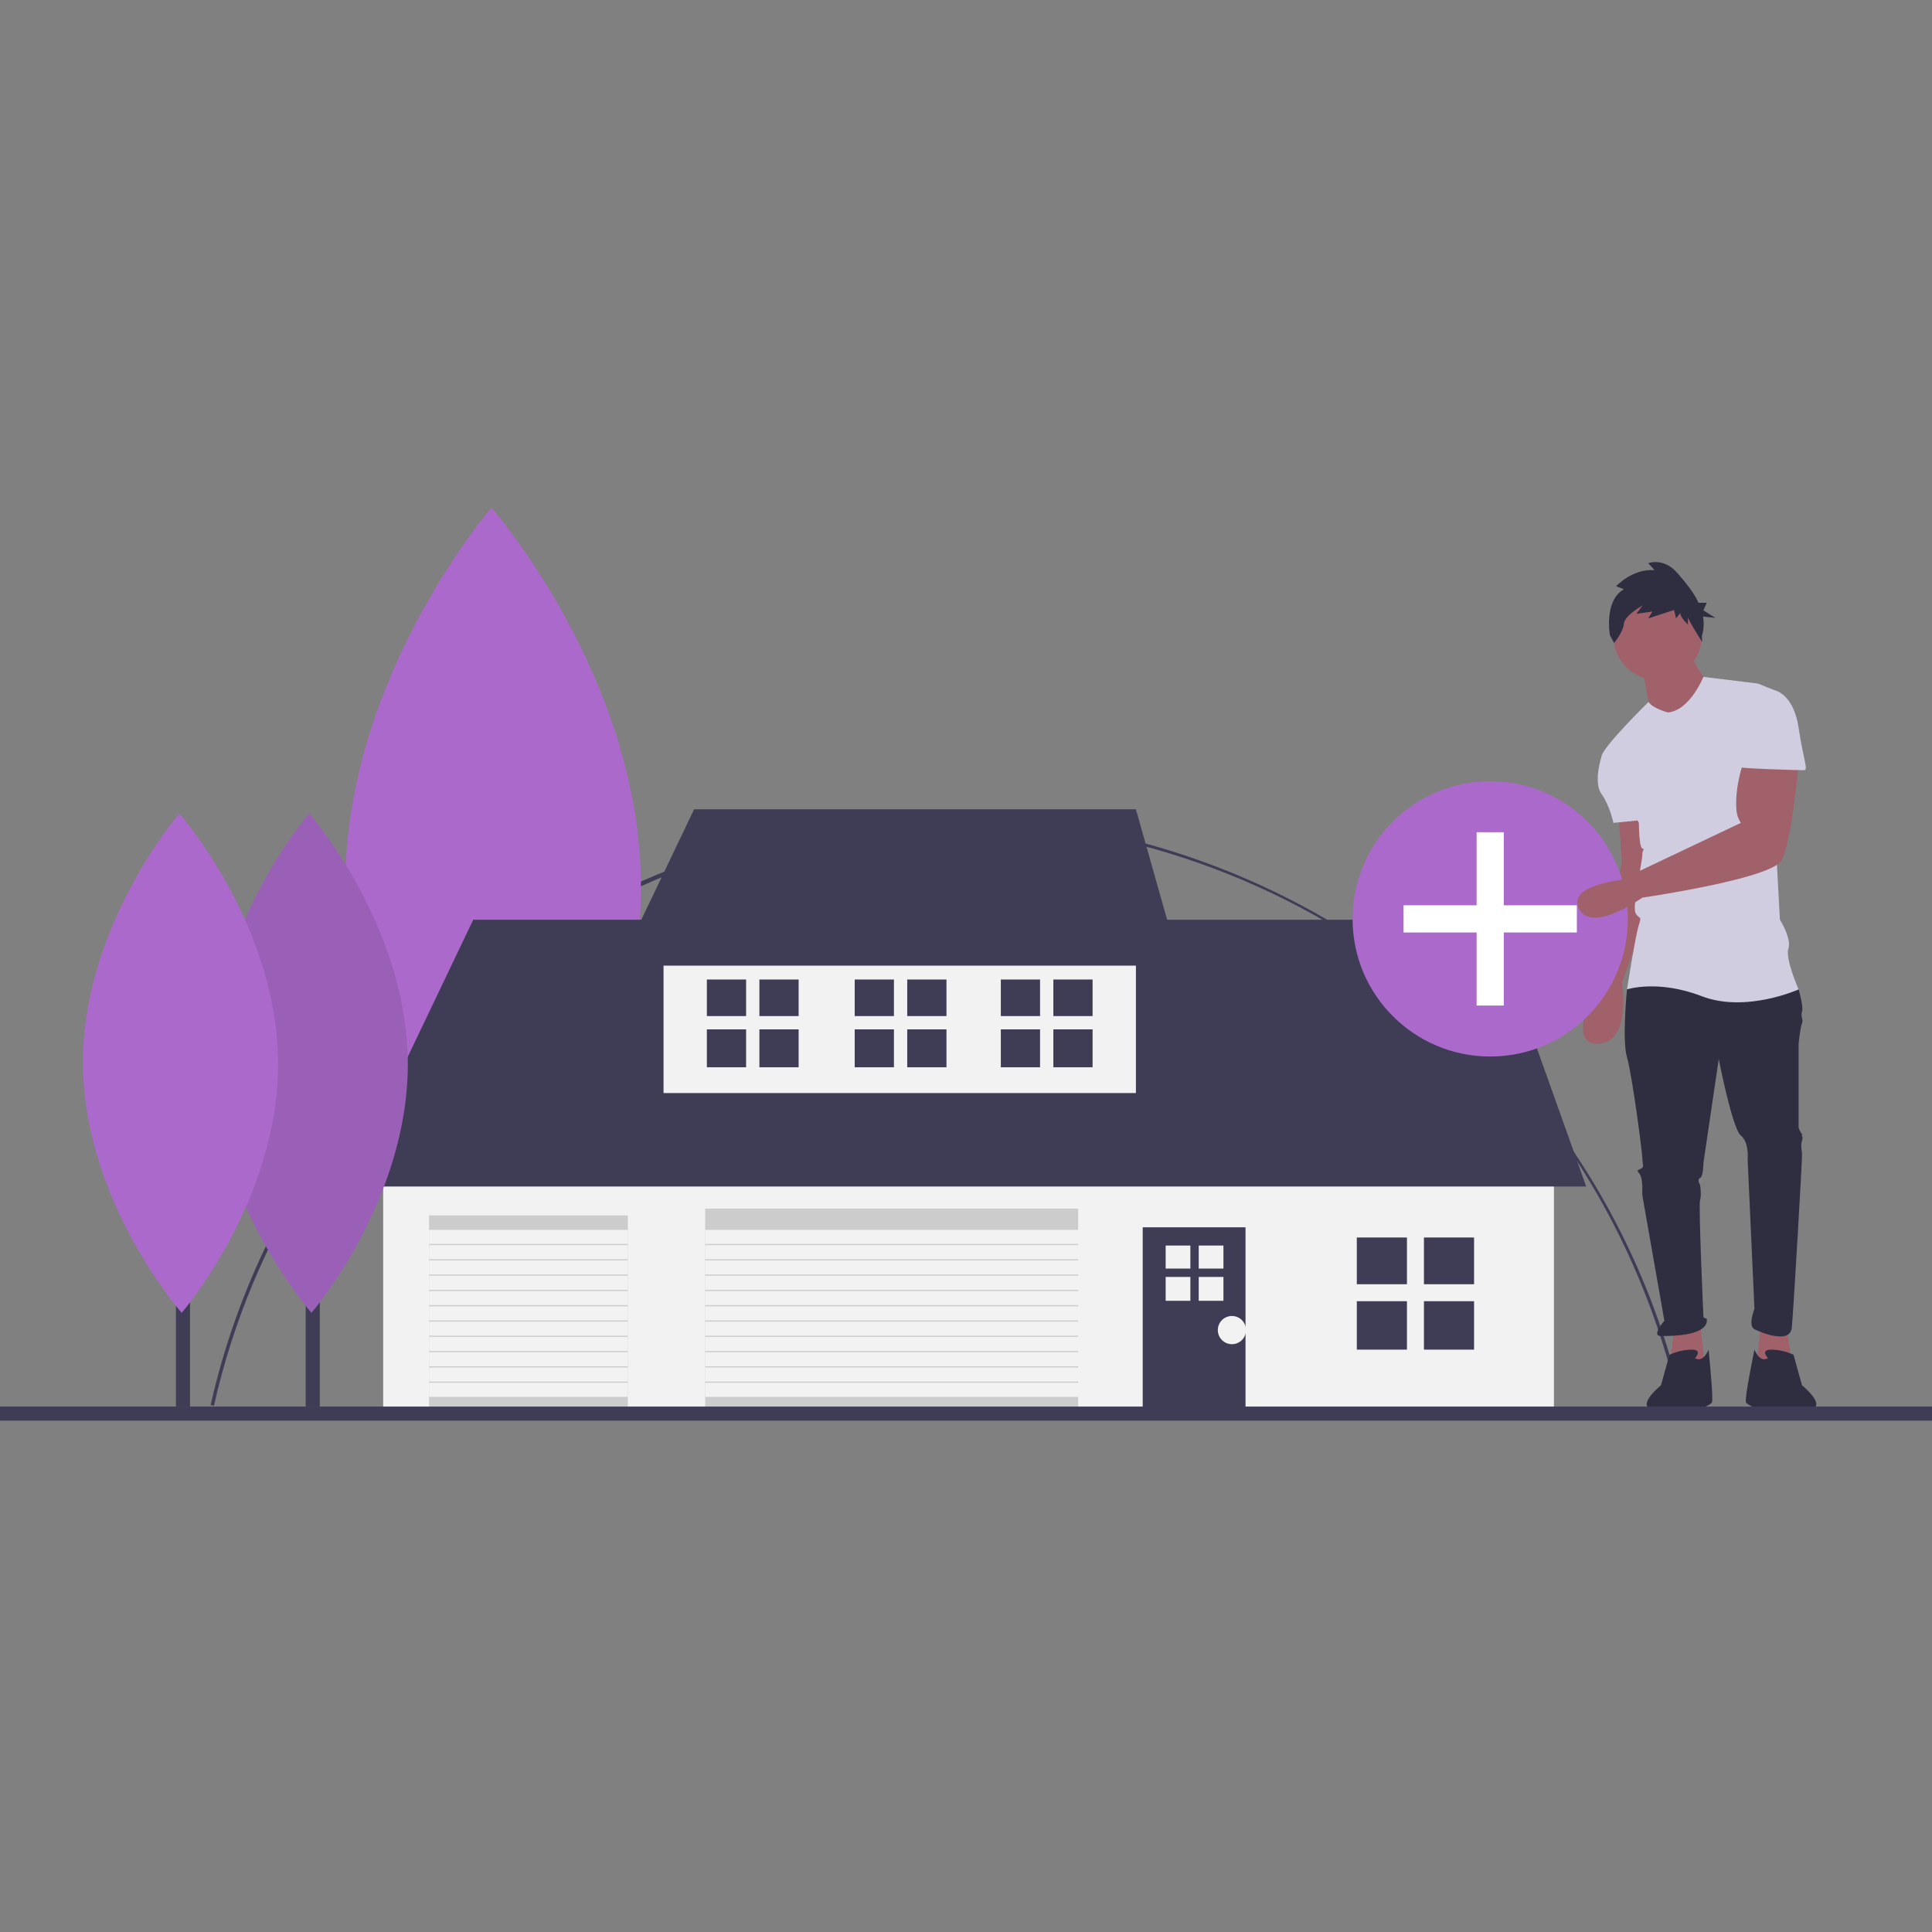 <?xml version="1.0" encoding="UTF-8"?>
<svg width="137px" height="137px" viewBox="0 0 137 137" version="1.1" xmlns="http://www.w3.org/2000/svg" xmlns:xlink="http://www.w3.org/1999/xlink">
    <rect x="0" y="0" width="137" height="137" fill="#808080" stroke="none"/>
    <title>household_illustration copy</title>
    <g id="household_illustration-copy" stroke="none" stroke-width="1" fill="none" fill-rule="evenodd">
        <g id="undraw_buy_house_560d-(5)" transform="translate(-765, 87)"></g>
        <g id="undraw_buy_house_560d-(6)" transform="translate(0, 36)" fill-rule="nonzero">
            <path d="M15.17,63.687 L14.935,63.634 C17.556,51.976 24.144,41.39 33.485,33.825 C47.841,22.217 67.168,18.828 84.617,24.861 C102.066,30.894 115.173,45.495 119.294,63.492 L119.059,63.545 C113.51,39.181 92.156,22.164 67.13,22.164 C42.433,22.164 20.58,39.627 15.17,63.687 Z" id="Path" fill="#3F3D56"></path>
            <polygon id="Path" fill="#A0616A" points="126.698 58.138 127.059 60.788 124.529 61.029 124.891 57.776"></polygon>
            <path d="M114.769,21.749 C114.769,21.749 115.01,25.002 115.01,25.123 C115.01,25.243 113.323,33.557 113.323,33.557 C113.323,33.557 110.913,38.136 113.323,38.015 C115.733,37.895 115.01,33.678 115.01,33.678 L117.54,26.689 L116.456,21.749 L114.769,21.749 Z" id="Path" fill="#A0616A"></path>
            <polygon id="Path" fill="#A0616A" points="118.745 58.138 118.384 60.788 120.914 61.029 120.553 57.776"></polygon>
            <path d="M115.974,33.316 L115.372,34.16 C115.372,34.16 115.01,37.774 115.372,38.979 C115.733,40.184 116.456,45.727 116.456,46.088 C116.456,46.45 116.577,46.691 116.456,46.811 C116.336,46.932 115.974,46.932 116.215,47.173 C116.456,47.414 116.456,48.137 116.456,48.137 L116.456,48.739 L118.022,57.656 C118.022,57.656 117.058,58.74 117.781,58.74 C118.504,58.74 121.155,58.74 121.035,57.535 L120.794,57.415 C120.794,57.415 120.432,49.462 120.553,49.101 C120.673,48.739 120.553,48.016 120.553,48.016 C120.553,48.016 120.312,47.655 120.553,47.534 C120.794,47.414 120.794,46.45 120.794,46.45 L121.878,39.1 C121.878,39.1 122.842,44.04 123.445,44.522 C124.047,45.004 123.927,46.209 123.927,46.209 L124.409,56.812 C124.409,56.812 123.927,58.017 124.409,58.258 C124.891,58.499 126.939,59.343 127.059,58.138 C127.18,56.933 127.782,46.45 127.782,45.968 C127.782,45.486 127.662,45.245 127.782,44.883 C127.903,44.522 127.662,44.522 127.782,44.522 C127.903,44.522 127.541,44.161 127.541,43.92 L127.541,38.015 C127.541,38.015 127.662,36.81 127.782,36.569 C127.903,36.328 127.662,36.088 127.782,35.726 C127.903,35.365 127.541,34.16 127.541,34.16 L122.119,32.714 L115.974,33.316 Z" id="Path" fill="#2F2E41"></path>
            <path d="M120.191,60.307 C120.191,60.307 120.794,59.704 119.95,59.704 C119.409,59.715 118.875,59.838 118.384,60.066 L117.781,62.234 C117.781,62.234 115.311,64.223 118.083,63.982 C120.854,63.741 120.432,63.921 120.432,63.921 C120.432,63.921 121.276,63.68 121.396,63.439 C121.517,63.198 121.155,59.704 121.155,59.704 C121.155,59.704 120.794,60.668 120.191,60.307 Z" id="Path" fill="#2F2E41"></path>
            <path d="M125.372,60.307 C125.372,60.307 124.77,59.704 125.613,59.704 C126.155,59.715 126.688,59.838 127.18,60.066 L127.782,62.234 C127.782,62.234 130.252,64.223 127.481,63.982 C124.71,63.741 124.77,63.921 124.77,63.921 C124.77,63.921 123.927,63.68 123.806,63.439 C123.686,63.198 124.409,59.704 124.409,59.704 C124.409,59.704 124.77,60.668 125.372,60.307 Z" id="Path" fill="#2F2E41"></path>
            <rect id="Rectangle" fill="#3F3D56" x="34.478" y="21.379" width="1.073" height="42.372"></rect>
            <path d="M45.45,26.779 C45.519,41.595 35.095,53.655 35.095,53.655 C35.095,53.655 24.56,41.692 24.492,26.876 C24.423,12.059 34.847,-2.40985048e-06 34.847,-2.40985048e-06 C34.847,-2.40985048e-06 45.382,11.963 45.45,26.779 Z" id="Path" fill="#AB6ACB"></path>
            <rect id="Rectangle" fill="#F2F2F2" x="27.171" y="46.209" width="83.019" height="17.592"></rect>
            <polygon id="Path" fill="#3F3D56" points="24.52 48.137 33.557 29.219 105.732 29.219 112.48 48.137"></polygon>
            <rect id="Rectangle" fill="#F2F2F2" x="47.052" y="30.424" width="33.497" height="11.085"></rect>
            <polygon id="Path" fill="#3F3D56" points="49.221 21.387 43.92 32.473 83.682 32.473 80.549 21.387"></polygon>
            <rect id="Rectangle" fill="#CCCCCC" x="50.004" y="49.703" width="26.448" height="14.098"></rect>
            <rect id="Rectangle" fill="#CCCCCC" x="30.424" y="50.185" width="14.098" height="13.616"></rect>
            <rect id="Rectangle" fill="#3F3D56" x="81.031" y="51.029" width="7.29" height="12.772"></rect>
            <rect id="Rectangle" fill="#3F3D56" x="0" y="63.741" width="137" height="1"></rect>
            <rect id="Rectangle" fill="#3F3D56" x="21.677" y="35.793" width="1" height="27.961"></rect>
            <path d="M28.918,39.357 C28.963,49.134 22.084,57.092 22.084,57.092 C22.084,57.092 15.132,49.198 15.087,39.42 C15.042,29.643 21.921,21.685 21.921,21.685 C21.921,21.685 28.873,29.579 28.918,39.357 Z" id="Path" fill="#AB6ACB"></path>
            <path d="M28.918,39.357 C28.963,49.134 22.084,57.092 22.084,57.092 C22.084,57.092 15.132,49.198 15.087,39.42 C15.042,29.643 21.921,21.685 21.921,21.685 C21.921,21.685 28.873,29.579 28.918,39.357 Z" id="Path" fill="#000000" opacity="0.1"></path>
            <rect id="Rectangle" fill="#3F3D56" x="12.475" y="35.793" width="1" height="27.961"></rect>
            <path d="M19.716,39.357 C19.761,49.134 12.882,57.092 12.882,57.092 C12.882,57.092 5.93,49.198 5.885,39.42 C5.84,29.643 12.719,21.685 12.719,21.685 C12.719,21.685 19.671,29.579 19.716,39.357 Z" id="Path" fill="#AB6ACB"></path>
            <rect id="Rectangle" fill="#3F3D56" x="96.213" y="51.752" width="3.555" height="3.314"></rect>
            <rect id="Rectangle" fill="#3F3D56" x="100.973" y="51.752" width="3.555" height="3.314"></rect>
            <rect id="Rectangle" fill="#3F3D56" x="96.213" y="56.27" width="3.555" height="3.434"></rect>
            <rect id="Rectangle" fill="#3F3D56" x="100.973" y="56.27" width="3.555" height="3.434"></rect>
            <rect id="Rectangle" fill="#3F3D56" x="50.125" y="33.458" width="2.782" height="2.593"></rect>
            <rect id="Rectangle" fill="#3F3D56" x="53.85" y="33.458" width="2.782" height="2.593"></rect>
            <rect id="Rectangle" fill="#3F3D56" x="50.125" y="36.994" width="2.782" height="2.688"></rect>
            <rect id="Rectangle" fill="#3F3D56" x="53.85" y="36.994" width="2.782" height="2.688"></rect>
            <rect id="Rectangle" fill="#3F3D56" x="70.97" y="33.458" width="2.782" height="2.593"></rect>
            <rect id="Rectangle" fill="#3F3D56" x="74.695" y="33.458" width="2.782" height="2.593"></rect>
            <rect id="Rectangle" fill="#3F3D56" x="70.97" y="36.994" width="2.782" height="2.688"></rect>
            <rect id="Rectangle" fill="#3F3D56" x="74.695" y="36.994" width="2.782" height="2.688"></rect>
            <rect id="Rectangle" fill="#3F3D56" x="60.608" y="33.458" width="2.782" height="2.593"></rect>
            <rect id="Rectangle" fill="#3F3D56" x="64.333" y="33.458" width="2.782" height="2.593"></rect>
            <rect id="Rectangle" fill="#3F3D56" x="60.608" y="36.994" width="2.782" height="2.688"></rect>
            <rect id="Rectangle" fill="#3F3D56" x="64.333" y="36.994" width="2.782" height="2.688"></rect>
            <rect id="Rectangle" fill="#F2F2F2" x="82.658" y="52.323" width="1.752" height="1.633"></rect>
            <rect id="Rectangle" fill="#F2F2F2" x="85.003" y="52.323" width="1.752" height="1.633"></rect>
            <rect id="Rectangle" fill="#F2F2F2" x="82.658" y="54.549" width="1.752" height="1.692"></rect>
            <rect id="Rectangle" fill="#F2F2F2" x="85.003" y="54.549" width="1.752" height="1.692"></rect>
            <circle id="Oval" fill="#F2F2F2" cx="87.357" cy="58.318" r="1"></circle>
            <rect id="Rectangle" fill="#F2F2F2" x="50.004" y="51.209" width="26.508" height="1"></rect>
            <rect id="Rectangle" fill="#F2F2F2" x="50.004" y="52.294" width="26.508" height="1"></rect>
            <rect id="Rectangle" fill="#F2F2F2" x="50.004" y="53.378" width="26.508" height="1"></rect>
            <rect id="Rectangle" fill="#F2F2F2" x="50.004" y="54.463" width="26.508" height="1"></rect>
            <rect id="Rectangle" fill="#F2F2F2" x="50.004" y="55.547" width="26.508" height="1"></rect>
            <rect id="Rectangle" fill="#F2F2F2" x="50.004" y="56.631" width="26.508" height="1"></rect>
            <rect id="Rectangle" fill="#F2F2F2" x="50.004" y="57.716" width="26.508" height="1"></rect>
            <rect id="Rectangle" fill="#F2F2F2" x="50.004" y="58.8" width="26.508" height="1"></rect>
            <rect id="Rectangle" fill="#F2F2F2" x="50.004" y="59.885" width="26.508" height="1"></rect>
            <rect id="Rectangle" fill="#F2F2F2" x="50.004" y="60.969" width="26.508" height="1"></rect>
            <rect id="Rectangle" fill="#F2F2F2" x="50.004" y="62.054" width="26.508" height="1"></rect>
            <rect id="Rectangle" fill="#F2F2F2" x="30.424" y="51.209" width="14.098" height="1"></rect>
            <rect id="Rectangle" fill="#F2F2F2" x="30.424" y="52.294" width="14.098" height="1"></rect>
            <rect id="Rectangle" fill="#F2F2F2" x="30.424" y="53.378" width="14.098" height="1"></rect>
            <rect id="Rectangle" fill="#F2F2F2" x="30.424" y="54.463" width="14.098" height="1"></rect>
            <rect id="Rectangle" fill="#F2F2F2" x="30.424" y="55.547" width="14.098" height="1"></rect>
            <rect id="Rectangle" fill="#F2F2F2" x="30.424" y="56.631" width="14.098" height="1"></rect>
            <rect id="Rectangle" fill="#F2F2F2" x="30.424" y="57.716" width="14.098" height="1"></rect>
            <rect id="Rectangle" fill="#F2F2F2" x="30.424" y="58.8" width="14.098" height="1"></rect>
            <rect id="Rectangle" fill="#F2F2F2" x="30.424" y="59.885" width="14.098" height="1"></rect>
            <rect id="Rectangle" fill="#F2F2F2" x="30.424" y="60.969" width="14.098" height="1"></rect>
            <rect id="Rectangle" fill="#F2F2F2" x="30.424" y="62.054" width="14.098" height="1"></rect>
            <circle id="Oval" fill="#AB6ACB" cx="105.672" cy="29.159" r="9.76"></circle>
            <polygon id="Path" fill="#FFFFFF" points="111.817 28.195 106.636 28.195 106.636 23.014 104.708 23.014 104.708 28.195 99.527 28.195 99.527 30.123 104.708 30.123 104.708 35.304 106.636 35.304 106.636 30.123 111.817 30.123"></polygon>
            <circle id="Oval" fill="#A0616A" cx="117.54" cy="9.097" r="3.133"></circle>
            <path d="M116.456,11.387 C116.456,11.387 116.938,13.796 116.938,14.158 C116.938,14.519 118.986,15.604 118.986,15.604 L121.276,12.712 C121.276,12.712 119.83,10.664 119.83,10.182 L116.456,11.387 Z" id="Path" fill="#A0616A"></path>
            <path d="M118.263,14.519 C118.263,14.519 117.213,14.24 116.895,13.777 C116.895,13.777 113.564,17.05 113.564,17.652 L116.215,22.351 C116.215,22.351 116.215,24.038 116.456,24.159 C116.697,24.279 116.456,24.159 116.456,24.641 C116.456,25.123 115.733,28.255 115.974,28.737 C116.215,29.219 116.456,28.858 116.215,29.581 C115.974,30.304 115.372,34.16 115.372,34.16 C115.372,34.16 117.54,33.437 120.673,34.642 C123.806,35.847 127.541,34.16 127.541,34.16 C127.541,34.16 126.577,31.991 126.818,31.268 C127.059,30.545 126.216,29.219 126.216,29.219 L125.613,18.134 C125.613,18.134 126.457,13.194 125.854,12.953 L124.65,12.471 L120.791,11.997 C120.791,11.997 119.83,14.399 118.263,14.519 Z" id="Path" fill="#D0CDE1"></path>
            <path d="M114.769,16.809 L113.564,17.652 C113.564,17.652 112.962,19.46 113.564,20.303 C114.167,21.146 114.408,22.351 114.408,22.351 L116.818,22.11 L114.769,16.809 Z" id="Path" fill="#D0CDE1"></path>
            <path d="M123.686,17.893 C123.686,17.893 122.988,19.687 123.134,21.463 C123.16,21.78 123.267,22.086 123.445,22.351 L123.445,22.351 L114.896,26.41 C114.896,26.41 111.034,26.81 111.998,28.496 C112.962,30.183 116.456,27.653 116.456,27.653 C116.456,27.653 125.613,26.328 126.336,25.002 C127.059,23.677 127.541,18.134 127.541,18.134 L123.686,17.893 Z" id="Path" fill="#A0616A"></path>
            <path d="M115.149,5.786 L114.605,5.569 C114.605,5.569 115.741,4.318 117.322,4.427 L116.878,3.937 C116.878,3.937 117.964,3.502 118.953,4.644 C119.472,5.245 120.073,5.95 120.448,6.745 L121.029,6.745 L120.787,7.28 L121.637,7.815 L120.764,7.719 C120.847,8.181 120.818,8.655 120.682,9.104 L120.705,9.527 C120.705,9.527 119.694,7.962 119.694,7.744 L119.694,8.288 C119.694,8.288 119.15,7.799 119.15,7.472 L118.854,7.853 L118.706,7.255 L116.878,7.853 L117.174,7.364 L116.038,7.527 L116.482,6.929 C116.482,6.929 115.198,7.636 115.149,8.234 C115.099,8.832 114.457,9.594 114.457,9.594 L114.161,9.05 C114.161,9.05 113.716,6.602 115.149,5.786 Z" id="Path" fill="#2F2E41"></path>
            <path d="M124.047,12.953 L125.854,12.953 C125.854,12.953 127.18,13.194 127.541,15.604 C127.903,18.014 128.264,18.616 127.903,18.616 C127.541,18.616 123.204,18.496 123.204,18.375 C123.204,18.255 124.047,12.953 124.047,12.953 Z" id="Path" fill="#D0CDE1"></path>
        </g>
    </g>
</svg>